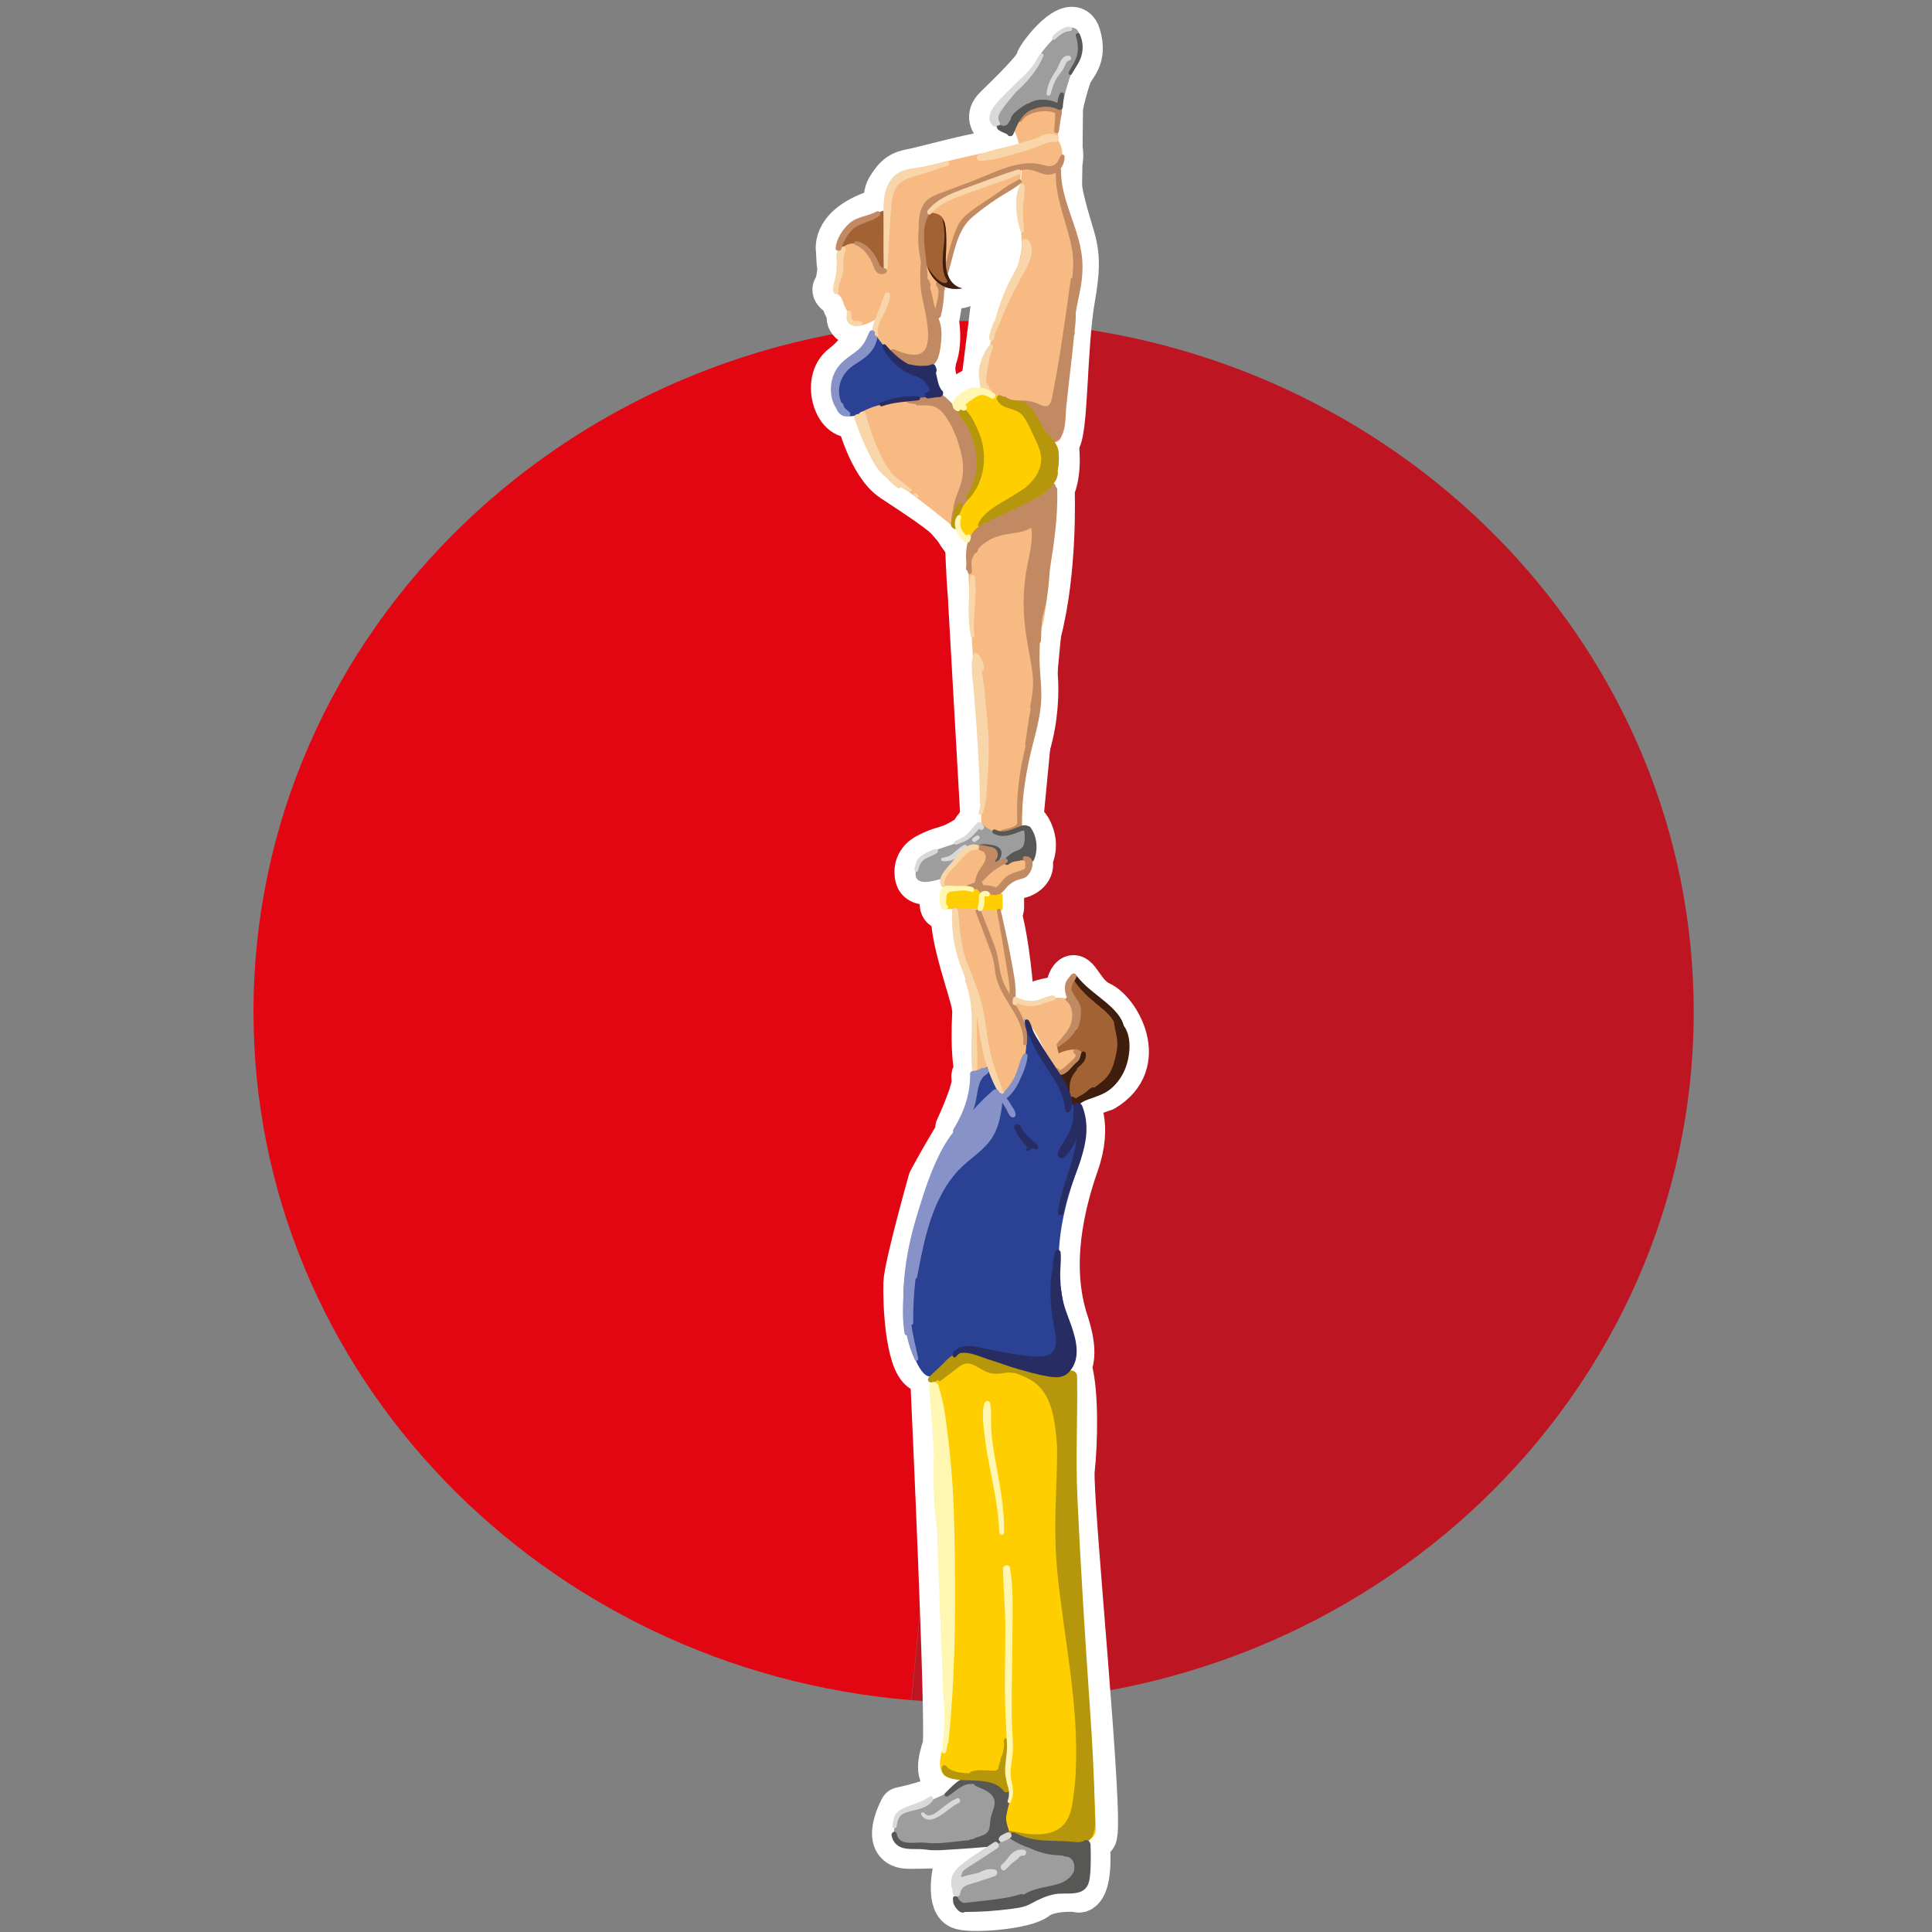 <?xml version="1.0" encoding="utf-8"?>
<!-- Generator: Adobe Illustrator 24.0.0, SVG Export Plug-In . SVG Version: 6.00 Build 0)  -->
<svg version="1.1" id="Capa_1" xmlns="http://www.w3.org/2000/svg" xmlns:xlink="http://www.w3.org/1999/xlink" x="0px" y="0px"
	 viewBox="0 0 1080 1080" style="enable-background:new 0 0 1080 1080;" xml:space="preserve">
<rect x="0" y="0" width="1080" height="1080" fill="#808080" stroke="none"/>
<style type="text/css">
	.st0{fill:#BD1622;}
	.st1{fill:#E20613;}
	.st2{fill:none;stroke:#FFFFFF;stroke-width:23.752;stroke-linecap:round;stroke-linejoin:round;stroke-miterlimit:10;}
	.st3{fill:#9D9D9D;}
	.st4{fill:#FFCE01;}
	.st5{fill:#F8BA83;}
	.st6{fill:#A36234;}
	.st7{fill:#2B4294;}
	.st8{fill:#575756;}
	.st9{fill:#B6970C;}
	.st10{fill:#C18A62;}
	.st11{fill:#3F1E0E;}
	.st12{fill:#272C63;}
	.st13{fill:#D9D9D9;}
	.st14{fill:#F8D6AA;}
	.st15{fill:#8692C8;}
	.st16{fill:#FFF6B1;}
</style>
<g>
	<path class="st0" d="M585.4,181.4c203,19.8,361.4,184.2,361.4,384.2c0,213.3-180.2,386.2-402.5,386.2c-11.7,0-23.3-0.5-34.8-1.4"/>
	<path class="st1" d="M509.4,950.4c-206-16.9-367.7-182.7-367.7-384.8c0-213.3,180.2-386.2,402.5-386.2c13.9,0,27.6,0.7,41.2,2"/>
	<g>
		<path class="st2" d="M466.4,160.9c-1.7,2.1,2.8,4.5,2.8,4.5s2.4,2,2.1,3.3c-0.2,1.3,3.2,5.9,2.7,8.6c-0.5,2.7,5.4,9.2,16.4-0.2
			l-22.3-37.2c0,0,0,6.3,0.5,8.5C469.1,150.6,468,158.8,466.4,160.9z"/>
		<path class="st2" d="M524.8,176l2.7-16.1C526.5,161.4,524.8,176,524.8,176z"/>
		<path class="st2" d="M550,208.6c-0.6,3.9-0.7,6-0.7,6L550,208.6z"/>
		<path class="st2" d="M600.4,166.1c5-28.2-0.2-29.3-6.1-54.6c-0.5-2-0.8-4-1.2-6l-1.6,141.5C596.7,243.2,595.4,194.2,600.4,166.1z"
			/>
		<path class="st2" d="M528.9,289.8l3.3,3.8C531.8,292.6,530.6,291.3,528.9,289.8z"/>
		<path class="st2" d="M479,232.1c0,0,6.6,27.8,19.9,36.5c10.5,6.9,23.7,15.5,30,21.1L479,232.1z"/>
		<path class="st2" d="M532.4,227.3l-4.6-4.1C527.9,223.2,529.2,226.1,532.4,227.3z"/>
		<path class="st2" d="M580.6,356.8c0,0-1.2,9.5-1.2,17.3l1.9-19.8C581.1,355.1,580.8,355.9,580.6,356.8z"/>
		<path class="st2" d="M588.9,274.7l-7.6,79.5C590.6,318.7,588.9,274.7,588.9,274.7z"/>
		<path class="st2" d="M571,461.6l4.3-44.8c0,0,0,0.1,0,0.1C570.8,431.4,571,461.6,571,461.6z"/>
		<path class="st2" d="M579.5,378.6c-0.1-1.4-0.2-2.9-0.1-4.6l-4.1,42.7C579.7,402.3,580.2,386.5,579.5,378.6z"/>
		<path class="st2" d="M548.5,431c-0.4-14.6-0.7-21.8-1.6-30.1c-1-9.3-1.8-11.4-2.4-20.5c-0.5-7.9-0.2-10.3-0.6-19.3
			c-0.4-9.1-1-13.9-1.8-21.8c-0.1-0.8-0.2-1.7-0.2-2.7l7,123.6C549,448.5,548.8,438.6,548.5,431z"/>
		<path class="st2" d="M540.2,304.3c0.4,13.4,1.1,24.3,1.8,32.3L540.2,304.3z"/>
		<path class="st2" d="M558.7,509.3l7.4,48.3C566.1,557.6,564,526.8,558.7,509.3z"/>
		<path class="st2" d="M615.2,560.5c-10.1-4.5-12.8-18.5-16.7-13.7c-3.8,4.8-0.1,11.9,0,12.2c-3.7-2.5-8.6-1.2-13.5-0.2
			c-4,0.9-4.4,1.6-7,1.8c-4.5,0.4-8.3-1.3-10.7-2.8l7.1,12.1c-1-0.7-1.8-0.6-1.8-0.6l13.1,42.5l-17.7-5.2
			c7.2-10.9,6.7-24.3,5.9-31.8c-1-9.3-13.5-22.1-14-32.9c-0.4-9.2-9.2-28-11.7-33.2c0.3,0.2,0.7,0.4,1.1,0.4h9.5
			c1,0,1.8-0.8,1.8-1.8V501c0-0.9-0.6-1.6-1.4-1.8c1.9-0.3,3.2-7.8,9.1-8.5c6.3-0.8,10.5-5.8,7.6-10.5c-0.2-0.4-0.6-0.6-1-0.8
			l2.3-0.6c1.4-3.7,1.3-6.7,1.1-8.4c-0.6-4.4-3.1-9.2-4.2-9c-0.2,0-0.3,0.2-0.3,0.3c-1.5,3-15.6,6.1-20.1,2.2
			c-2.9-2.5-5.6-3.2-7.6-2.3c-1.2,0.6-1.6,1.7-2.6,3.2c-1.7,2.6-3.8,3.7-7.6,5.8c-6.7,3.7-9.5,2.8-17.3,6.9c-1.5,0.8-3.7,2-5.2,4.5
			c-1.4,2.2-1.5,4.4-1.5,5c0,0.6-0.1,3.4,1.1,5c1.9,2.5,7.4,2.7,13.2-0.4l0.5-0.1c-0.5,1.5-0.3,2.8,0.7,3.9l19.1,0.1
			c0,0,0.5-5,2.7-6.8c0.9-0.7,2.7-2.2,4.4-4l5.3-1.3c-3.3,1.5-5.7,2.8-5.7,2.8l5.6,13h-9.5c-0.3,0-0.6,0.1-0.8,0.2v-0.6
			c0-1.4-1.1-2.5-2.6-2.5h-17.3c-1.4,0-2.6,1.1-2.6,2.5v6.8c0,1.4,1.1,2.6,2.6,2.6h7.3l-3.4,0.2c-2,14.6,10.6,46.5,11.4,54.3
			c0.8,7.8,3.9,15.3,3.9,15.3c0.7,6.7,2.4,12.8,4.3,18c-1.8,2.8-4.3,3.1-6.1,3.6l-1.8-34c-1.2,22.6,0.8,31.6,1.5,34.1
			c-1.5,0.4-2.4,1.1-1.9,3.5c1.1,5.4-8.5,26.2-9.1,27.4l17.3-34.6c1,2.6,2,5,3,7.1l-0.2,0c-17.7,23.8-35.3,56.8-35.3,56.8
			s-13.4,47.6-13.8,57.2c-0.4,9.6,0.8,43.8,9.6,49.2c2.1,1.3,3.8,1.7,5.3,1.5c0.4,9,9.3,201.5,6.9,208.5c-2.4,7.2-4.9,17.3,2.4,18.5
			c2,0.3,5.1,0.7,8.6,1.1c-3,3.8-11.4,9.9-34.9,15c0,0-12.1,21.9,4.5,21.9c15.3,0,42.6-1.3,46.9-1.5c-9.5,5.4-21.9,15-21.9,15
			s-3.8,18.4,4.2,20.5c7.9,2.1,35.9-0.4,42.2-5.4c6.3-5,20-5,23-4.2c2.7,0.8,8.1-4,5.9-28.8c1.8-0.4,3.2-0.9,3.9-1.6
			c4.9-4.6-13.8-190.3-12.2-205c1.6-14.7,2.4-43.4-1.6-57.3l-0.5,0c2.5-4.3,3-12.2-1.4-25.5c-10.4-31.6-2.1-65.7,5.8-88.3
			c7.9-22.5,0-33.9,0-33.9l-0.1,0c3.8-4.1,15-7.5,15-7.5C642.5,594.2,625.3,565.1,615.2,560.5z M551.9,997.4
			c4.8,0.6,8.8,1.1,10.1,1.6c0.9,0.3,1.2,2.3,1.1,4.9C559.8,1003.4,555.6,1001.8,551.9,997.4z M557.4,1030c-0.5,0.3-1,0.5-1.5,0.8
			l6.8-14.1c0,3.3,0.4,6.1,1.5,7.7C562.2,1026.6,560,1028.7,557.4,1030z M599.3,576.8l0.4,9.4c-3.9,0.5-8.5,3.4-8.5,3.4l-1.3-3.4
			C593.2,583.1,596.7,580,599.3,576.8z M599.4,616c-0.1-0.2-0.2-0.4-0.2-0.6c0,0-16.5-29.4-21.2-39l13.8,23.8
			c0.4-0.2,4.7-2.2,8.3-4.7l0.9,20.9L599.4,616z"/>
		<path class="st2" d="M528.8,131.7c-0.2,16-1.8,30.1,9,28.5c0,0-17,5.2-21-16.8l1.1-24C517.8,119.4,529,115.8,528.8,131.7z"/>
		<path class="st2" d="M540.2,304.3c0,0-8.4-9.5-7.7-13.7c0.6-4.2,34.2-22.4,0-63.3c0,0,9.8-12.4,16.1-10c6.3,2.4,22,6.5,38.1,29.6
			c0,0,4-0.6,4.7,3.9c0.6,4.5,1.5,25.8-8.9,28.1C572.1,281.1,539.7,298.2,540.2,304.3z"/>
		<path class="st2" d="M479,232.1c-11.6,5.4-19.8-19.2-8.2-27.9c11.6-8.8,18.1-23.4,18.1-23.4l1,0.7c1.3-4.6,3.2-11.1,4.8-14.1
			c1.2-2.2,0.7-13.2,0.1-25.4l0.2,10.3c0,0-5.6,3.1-8.4-5c-2.8-8-5.6-16.1-18.6-7.3c0,0-3.6-15.2,26.2-23.4l0,0.1
			c0.2-5.3,0.7-9.4,1.8-11.2c4.7-7.9,7.7-9.4,14.3-10.6c6.5-1.2,34.6-9.4,54.8-11.8c0.1,0,0.2,0,0.3,0l1.3-10.1c0,0,3.1,3.4,4.4,9.2
			c12.7-2.5,8.2-5.8,15.8-5.8c2.1,0,3.6,1,4.7,2.6c0.5-9.3,1.7-15.8,1.9-16.7c-0.9,0.5-18-15.5-28.5,13.3c0,0-18-6.4-8.8-15.5
			c9.2-9,22.5-22,23.2-25.7c0.7-3.7,20-28.1,24-14.8c4,13.3-3,17.1-4.9,22.3c-1.9,5.1-5.5,18.2-5,20.2c0,0,0,0.1,0,0.1l-0.2,20.9
			c0.6,2.6,0.5,5.7-0.1,8.1l-0.2,14.5c-0.6-3.8-1.1-7.6-1.3-11.2c-0.5,0.6-1,1.1-1.6,1.3c-5.1,2-13.6-3.7-18.9-2.4
			c-2.6,12.5-0.4,31.9,0.5,42.1c0.9,10.2-5.9,21-5.9,21c-10.6,23.7-14.5,43-16,52.3l12.2-98.2l-32,42.8c0,0,3.6-26.6,9.6-30.8
			c4.7-3.3,16.2-10.1,22.8-14.7l1.5-12c-12,4.5-34,13.7-42.6,17.2c-11,4.5-2.2,53,0.4,57.4c2.4,4.1,5.7,22.2,0.2,31.9l0.6,0.4
			c-2,8,5.2,20.6,5.2,20.6C500.8,222.7,490.6,226.7,479,232.1z"/>
	</g>
	<path class="st3" d="M539.6,991.3c0,0,6.6,7.5-36.1,21.1c0,0-11,19.8,4,19.3c14.9-0.4,49.2-0.9,49.2-0.9s-24.2,11.4-23.7,19.8
		c0.4,8.4,0.4,18,7.9,16.7c7.5-1.3,30.3,1.3,41.3-8.8c0,0,18.9-4.4,22.4-2.6c3.5,1.8,6.2-28.6,2.6-33.9
		C603.8,1016.8,548,985.6,539.6,991.3z"/>
	<path class="st4" d="M520.3,761.3l8.4,211.5c0,0-8.8,18.9,2.6,21.1c11.4,2.2,39.6-0.9,31.2,15.8c0,0-4.8,16.7,9.2,17.6
		c14.1,0.9,41.3,8.4,40.9-5.3c-0.4-13.6-5.7-111.2-13.2-199.2c0,0,5.3-44.8-3.1-63.3S520.3,761.3,520.3,761.3z"/>
	<path class="st3" d="M548.6,460c0,0-3.7,3.1-7.3,7.6c-3.6,4.5-24.7,7.6-27.2,13c-2.5,5.4-6.3,15.7,9.4,11.4
		c15.7-4.3,52.8-11.3,52.8-11.3s6.3-9.8-2.3-19.2c0,0-9.7,7.9-20.9,1.8L548.6,460z"/>
	<path class="st5" d="M479.1,232.1c0,0,8.5,30.1,18.9,36.1c10.4,6,34.5,25.9,34.5,25.9s20.3-17.6,20.1-28.3
		c-0.2-10.8-15-40.1-17.6-40.8c-2.6-0.7-3.6,6.6-7.2-2.6S478,225.4,479.1,232.1z"/>
	<path class="st5" d="M566.8,72.6c0,0,7.3,12.6,2.8,37.2l1.7,28c0,0-1.1,10.5-6,19.9c-4.9,9.4-17.1,47.9-15.8,60.3
		c0,0,21.6,5.8,37.8,29.3c0,0,6.4,1.3,6.2-5.1c-0.2-6.4,6.2-78.9,8.8-84.2c2.6-5.3-1.7-27.4-4.5-31.9c-2.8-4.5-10.4-46.5-4.1-64.2
		C593.7,61.9,573.9,51.2,566.8,72.6z"/>
	<path class="st5" d="M525.1,176.5c0,0,7.9-48.5,15.6-54.5c7.7-6,29.5-19.9,29.5-19.9l0.9-12l-58.4,23.5
		C512.7,113.7,517,177,525.1,176.5z"/>
	<path class="st3" d="M565.1,75.4c0,0-18-6.4-8.8-15.5c9.2-9,22.5-22,23.2-25.7s20-28.1,24-14.8s-3,17.1-4.9,22.3
		c-1.9,5.1-5.5,18.2-5,20.2C594.1,63.9,576,45.4,565.1,75.4z"/>
	<path class="st5" d="M488.6,186.4c0,0,3.5-14.3,6.1-19.1s-3.3-54,1.4-61.9s7.7-9.4,14.3-10.6c6.5-1.2,34.6-9.4,54.8-11.8
		s13.2-6.7,21.8-6.7c8.6,0,8.4,17.3,3.3,19.4c-5.1,2-13.6-3.7-18.9-2.4s-38.9,15.3-49.9,19.8c-11,4.5-2.2,53,0.4,57.4
		c2.6,4.5,6.3,25.9-1.6,34.4C520.2,204.8,500.2,207.8,488.6,186.4z"/>
	<path class="st5" d="M468.4,140.2c0,0,1.1,14.5-1.8,21c0,0-0.4,1.8,1.8,3.3c2.2,1.5,2.9,4.4,3.5,6c0.5,1.6,2.6,4,2.2,6.6
		c-0.4,2.6,3.5,9.1,16.3,0.9c0,0,1.9-7.8,4.4-10.8l-0.3-15.8c0,0-5.1,4.4-9.5-9C480.5,129.2,468.4,140.2,468.4,140.2z"/>
	<path class="st6" d="M516.8,144.5c0,0,3.8,19.9,21.6,16.7c0,0-10.5,1.9-9.6-19.7c0.9-21.6-1.7-21.8-10-22.9
		C518.7,118.6,513.8,128,516.8,144.5z"/>
	<path class="st6" d="M495.1,153c0,0-5,0.8-7.2-4.1c-2.2-4.9-6.1-20-19.5-8.7c0,0,0.1-13.8,13.3-18.3c13.3-4.5,13.3-4.5,13.3-4.5
		L495.1,153z"/>
	<path class="st7" d="M487.9,184.5c0,0,12.9,25,34.2,19.7c0,0,1.6,15.7,5.8,18.1c0,0-35.4-0.5-48.8,9.7c0,0-12.2,5.1-13.7-12.9
		c0,0-1.2-10.2,8.1-17.3S487.9,184.5,487.9,184.5z"/>
	<path class="st4" d="M532.5,227.1c0,0,8.1-11.7,17-9.1c8.9,2.6,24.7,11.4,37.8,29.3c0,0,4.5,0.3,4.5,6.1c0,5.8-0.2,21-10.2,25.5
		c-10,4.6-38.2,15.8-41.4,23.6c0,0-8.3-7.6-7.9-12C532.7,286.1,565.8,267.3,532.5,227.1z"/>
	<path class="st5" d="M540.6,306.2l4,75.1l2.8,28.9l1.2,49.8c0,0,9.5,11.4,22.8,2.5c0,0-0.9-28.6,5.2-47.1
		c6.2-18.5,2.2-42.8,2.2-42.8s1.8-17.8,4-23.4c2.2-5.5,7.1-59.1,6.8-74.2C589.5,275.1,538.1,296,540.6,306.2z"/>
	<path class="st5" d="M527.8,496.5c0,0-3.5-2.5,0.8-8.1c4.4-5.6,13.5-15.8,13.5-15.8s12.6-1.9,15.1,5.8l-4.4,7.7
		c0,0,21.8-10.8,23.4-5.4s-2.1,8.5-10.4,10.6c0,0-6.2,5.6-6,7.7h-11.4l-1.2-3.3L527.8,496.5z"/>
	<path class="st4" d="M545.8,508.2h-17.3c-1.4,0-2.6-1.1-2.6-2.6v-6.8c0-1.4,1.1-2.6,2.6-2.6h17.3c1.4,0,2.6,1.1,2.6,2.6v6.8
		C548.4,507,547.2,508.2,545.8,508.2z"/>
	<path class="st4" d="M558.7,509.3h-9.5c-1,0-1.8-0.8-1.8-1.8v-6.6c0-1,0.8-1.8,1.8-1.8h9.5c1,0,1.8,0.8,1.8,1.8v6.6
		C560.5,508.5,559.7,509.3,558.7,509.3z"/>
	<path class="st5" d="M561,613.4c0,0-5.5-7.8-8.6-17.4c0,0-4.8,2.9-6.9,3.2c-2.1,0.2-1.5-36.6-1.5-36.6s-13.2-43.9-10.9-55.3
		l25.7,2.1c0,0,7.7,35.9,7.3,46c0,0,3.4,7.1,15.8,3.8c12.4-3.4,22.5-1.1,20.8,9.5s-11.8,16.6-11.8,16.6l0.8,3.8
		c0,0,13.9-7.8,12.2,1.1c-1.7,8.8-13.7,10.7-13.7,10.7s-12.2-29-17.4-31.5C572.7,569.2,579.7,601.8,561,613.4z"/>
	<path class="st6" d="M599.5,560.5c0,0-6.7-10.6,1.2-14.6c0,0,8.4,11.9,13.7,13.3c5.3,1.4,31.4,30.4,3.2,49.9c0,0-17.3,5-16.9,12
		c0,0,0.1-4.3-8.8-19.7c0,0,20.4-11.6,9.8-14.6c0,0-4.5-0.7-10,2.2l-0.8-3.8C590.8,585.2,611.9,569.1,599.5,560.5z"/>
	<path class="st7" d="M552.4,595.9c0,0-2.2,2.2-6.9,3.2c-4.7,0.9,5.9-10.2-11.1,34.6c0,0-12.5,19.1-17.2,34.5s-19.4,53.8-8,85.6
		c11.4,31.8,16.7,5.6,24.4,4.2c7.7-1.3,8.2-5,53.3,10.9c0,0,18,3.2,11.9-22s-13.8-47.4,4.2-95.4c0,0,7.2-18.8,0.5-35.8
		c0,0-1.1,6.9-5-2.4c-4-9.3-22.1-38.5-25.8-44c0,0,6.4,29.1-11.8,44.1C561,613.4,552.9,601.9,552.4,595.9z"/>
	<path class="st8" d="M563.8,1022.6c-0.9-2.4-1.4-4.6-1.4-6.8c0.4-1.9,0.7-3.8,1.2-5.7c0.5-2.3,1.5-4.7,1.1-7.1
		c-0.7-4.6-5.9-6.7-9.7-8c-4.5-1.6-10.1-2.6-14.8-1.5c-4.7,1.1-8.6,5.7-11.9,8.9c-0.9,0.9,0.3,2.4,1.4,1.8c3.2-1.9,6.8-5.6,10.4-6.6
		c1.4-0.4,2.9-0.4,4.5-0.3c0,0.3,0.1,0.7,0.5,0.9c3,1.5,6.8,2.5,9.1,5.1c3.6,4,0.9,8-0.2,12.2c-1,3.7,0.2,8.2-3.8,10.1
		c-2.1,1-4.4,1.3-6.3,2.5c-0.4,0-0.9,0.1-1.3,0.1c-0.4,0-0.7,0.2-0.9,0.5c-2.6,0.2-5.2,0.5-7.8,0.8c-5.6,0.6-11.1,1.3-16.7,0.6
		c-5.4-0.7-14.5,2.4-15.9-5c-0.4-1.9-3.2-1.1-2.9,0.8c0.7,4.4,3.9,7,8.2,7.5c3.5,0.5,7,0,10.6,0.5c3.3,0.5,6.4,0.5,9.8,0.3
		c7.6-0.5,15.1-0.9,22.6-1.6c2.4-0.2,5-0.2,7.2-1.2c2.5-1.1,3.9-4,6.5-4.8c1.5-0.5,1.6-2.3,0.7-3.1
		C563.9,1023.1,563.9,1022.8,563.8,1022.6z"/>
	<path class="st8" d="M559.1,474.6c-1-1.3-2.6-1.9-4.2-2.2c-2.1-0.3-4.5-0.7-6.6-0.4c-1.5,0.2-0.9,2.3,0.3,2.4
		c2.1,0.2,4.2,0.6,6.2,1.2c2.5,0.8,2,3.1,0.4,4.7c-0.8,0.8-0.1,1.8,0.8,1.9c1.6,0.2,2.7-1.7,3.3-2.9
		C560.1,477.8,560.1,476,559.1,474.6z"/>
	<path class="st8" d="M576.1,462.6c-1.3-1.8-3.9-0.7-3.6,1.5c0.4,2.3,0.5,4.6,0.1,7c-0.4,2.4-1.8,3.6-4.1,4.4
		c-2.8,1-4.8,2.7-6.9,4.8c-1.4,1.4,0.5,4.1,2.2,2.9c0.6-0.4,1.3-0.9,1.9-1.2c1.2-0.5,2.8-0.6,3.9-0.8c0.8-0.2,1.6-0.5,2.5-0.3
		c0.8,0.2,1.5,0.7,2.4,1c0.5,0.1,1,0.1,1.4,0c0.7,0.1,1.5-0.1,2-1C580.5,475.2,579.7,467.4,576.1,462.6z"/>
	<path class="st9" d="M592.1,788.9c-1.3-4.7-3-9.4-5.7-13.3c0.3-0.3,0.5-0.8,0.4-1.4c-1.5-5.5-5.4-7.7-10.4-8.8
		c-2.1-1.2-4.4-2-6.8-2.3c-1.7-0.2-3.4-0.1-5,0.1c-3.1-0.9-6.3-1.8-9.3-2.9c-3.6-1.3-6.6-3.3-10-5c-0.7-0.3-1.3,0-1.6,0.5
		c-2.7-1-5.5-1.2-8.8,0.4c-2.9,1.3-5.2,3.5-7.4,5.8c-2.7,2.8-5.7,5.2-8.3,8c-1.2,1.3,0,3.1,1.7,2.8c1.3-0.2,2.4-0.7,3.5-1.4
		c0.2,0.5,0.8,1,1.4,0.5c2.3-1.8,4.6-3.5,7-5.3c2.1-1.6,4.8-4.3,7.6-4.4c4.5-0.2,9,4.7,13.5,5.5c3.3,0.6,6.2,0.1,9.3-0.5
		c0.4,0,0.8,0.1,1.2,0.1c0.9,0.1,1.8,0.2,2.8,0.2c3.1,1,6,2.2,8.8,3.8c14.4,8.3,13.6,27.9,15.7,42.3c0.2,1.5,2.9,1.5,3.1,0
		C595.8,805.6,594.3,797,592.1,788.9z"/>
	<path class="st9" d="M612.1,1014.5c-0.4-19.8-1.4-39.5-2.8-59.3c-2.7-39.2-5.2-78.4-7-117.6c-1.1-22.8,0.2-45.4-0.2-68.2
		c0-2.6-2.5-3.7-4.5-3.1c-1.1-0.7-2.5-0.7-3.7,0.5c-1.3,1.3-2.7,1.6-4.1,1.3c-0.7-1-1.8-1.2-2.8-1c-0.1,0-0.2-0.1-0.3-0.1
		c-2.2-1-4.9,1.1-3.5,3.5c0.2,0.4,0.5,0.7,0.7,1c0,0.3,0.1,0.6,0.3,1c7,16.3,7.1,34.6,6.5,52c-0.7,18.3-1.5,36.4,0.4,54.7
		c3.7,36.8,11.9,73.1,10.3,110.2c-0.2,5.5-0.8,11-1.6,16.5c-0.7,4.5-1.5,9.4-4.4,13.1c-7,9-20.7,6.5-30.3,4.5
		c-1.8-0.4-2.5,2.2-0.8,2.7c6.6,2,13.4,3.8,20.2,3c1.8,0.1,3.6,0.3,5.4,0.4c0.4,0.3,0.8,0.5,1.3,0.5c1.6,0.2,3.3,0.2,4.9,0
		c3.5,0.4,7.5,0.9,10.7-0.3C612.9,1027.4,612.2,1019.7,612.1,1014.5z"/>
	<path class="st10" d="M593.4,61.6c-1-2.5-4.9-2.7-7.2-2.8c-5.6-0.1-15.5,1.4-17.2,7.8c-0.4,1.3,1.7,2.3,2.3,1
		c2.3-4.8,13.5-6.9,18.5-4.4c0.2,3.3-0.4,6.7-0.5,9.9c-0.1,1.5,2.4,1.9,2.6,0.4c0.4-2.5,0.7-5,1.1-7.4
		C593.3,64.8,593.9,62.9,593.4,61.6z"/>
	<path class="st8" d="M592.6,52.2c-0.9,1.7-1.3,3.5-1.5,5.3c-5-2.2-11-2.7-15.9,0.2c-0.1,0.1-0.3,0.2-0.4,0.3
		c-0.3-0.1-0.6-0.1-0.9,0.1c-2,1.1-3.8,2.5-5.6,3.9c-1.4,1.1-3,2.7-3.3,4.5c0,0.1,0,0.2,0,0.3c-0.1,0.1-0.2,0.2-0.2,0.3
		c-0.7,1.1-1.7,3.2-3.2,3.1c-0.2,0-0.5,0.1-0.7,0.2c-0.8-0.3-1.5-0.5-2.3-0.5c-1.2-0.1-1.7,1.5-0.9,2.3c1.5,1.4,3.5,2,5.3,2.8
		c0.5,1.3,2.7,1.8,3.5-0.1c2.1-5.1,4.4-10.8,9.7-13.3c5-2.3,10.5-2.8,15.5-0.3c1.1,0.5,2.3-0.1,2.4-1.4c0.1-2.4,0.7-4.8,0.7-7.2
		C594.7,51.7,593.2,51.2,592.6,52.2z"/>
	<path class="st8" d="M603.6,19.1c-0.6-1.2-2.6-0.4-2.2,0.9c1.1,3.7,1.6,7.3,0.6,11c-0.9,3.5-3,6.2-4.6,9.4c-0.5,1.1,1.1,2.1,1.7,1
		c2.2-3.9,5-7.2,5.8-11.8C605.6,26.1,605.1,22.5,603.6,19.1z"/>
	<path class="st10" d="M604.2,139.4c-2.8-15.1-11.2-28.8-11.1-44.4c0-0.3-0.1-0.6-0.2-0.8c1.5-1.9,2.3-4.3,2.2-6.7
		c-0.1-1.1-1.4-1.5-2-0.6c-1.3,2-1.8,4.6-4.3,5.6c-2.4,0.9-4.8-0.1-7.2-0.6c-3.6-0.9-7.2-0.8-10.9-0.2c-9.1,1.4-18,6-26.6,9.3
		c-4.5,1.7-8.9,3.4-13.4,5.1c-3.7,1.4-7.9,2.6-11.2,4.8c-5,3.3-6.2,10.7-5.9,16.8c-0.7,6.1-0.1,12.6,1.2,18.6
		c-0.5,5.2-0.6,10.3,0,15.6c0.7,5.7,2.4,11.2,3.2,16.8c0.7,4.6,1.6,11.4-0.4,15.8c-3.2,6.7-12.6,3-17.7,0.8
		c-1.7-0.8-3.2,1.6-1.5,2.5c0.6,0.3,1.2,0.6,1.8,0.9c0,0.7,0.4,1.3,1.1,1.6c0.7,0.3,1.5,0.6,2.3,0.9c0,0.5,0.1,0.9,0.6,1.2
		c3.3,1.9,8.8,3.6,13.3,2.9c0.1,0.1,0.3,0.1,0.5,0.1c5.7-0.6,7-6.2,7.7-11.1c0.7-4.6,1.2-11.2-0.9-15.8c0-0.2-0.1-0.4-0.1-0.6
		c0.5-0.2,1-0.5,1.2-1.2c1.2-4.4,1.8-9.5,1.9-14.1c0-0.1,0-0.1,0-0.2c0.4-0.3,0.5-0.8,0.4-1.3c0,0,0,0.1,0,0.1c0-0.1,0-0.2,0-0.4
		c0,0.1,0,0.1,0,0.2c0,0,0,0,0,0c0-0.2,0.1-0.5,0.1-0.7c0-0.3-0.1-0.6-0.3-0.8c-0.2-0.2-0.4-0.4-0.7-0.5c-0.2,0-0.3,0-0.5,0
		c-0.6-0.7-1.4-1.2-2.6-1.3c-1.1-0.1-1.3,1.2-0.8,1.9c2.1,2.6,1,6,0.4,9c-0.3,1.3-0.6,2.7-0.9,4c-0.2-0.5-0.4-1-0.5-1.4
		c0-0.1,0-0.1-0.1-0.1c-0.7-3.5-1.4-7.2-2.5-10.6c0.1-0.1,0.1-0.1,0.2-0.2c0.4-0.7,0.2-1.3-0.1-2c-0.2-0.6-0.3-1.2-0.7-1.7
		c-0.1-0.2-0.4-0.4-0.6-0.5c-0.1-0.6-0.1-1.1-0.2-1.7c0.1-0.1,0.1-0.3,0.1-0.4c-0.4-8.1-2.2-16.3-1.9-24.5
		c0.3-8.3,5.1-14.2,11.7-18.7c1.7-0.6,3.4-1.1,4.9-1.7c8.9-3.4,17.9-6.8,26.8-10.2c3.9-1.5,8-3.3,12.2-4c5-0.8,8.3,2.1,13,2.7
		c1.8,0.2,3.5-0.2,5-1c-0.3,14.6,6.2,27.8,8.9,41.9c1.1,5.7,1,11.2,0.3,16.8c-0.4,0-0.8,0.2-0.8,0.7c-2.5,17.1-4.7,34.3-7.7,51.3
		c-0.7,4-1.5,8-2.2,11.9c-0.2,0.7-0.3,1.4-0.4,2.1c-0.2,1-0.4,1.9-0.7,2.8c-1.2,3.6-3.1,3.5-6.5,2c-2.4-1.1-4.5-1.8-7.1-2.1
		c-3.7-0.3-8.4,0.6-11.4-2c-1.6-1.3-3.8,0.8-2.3,2.3c2.3,2.3,5.2,3.4,8.4,3.8c0.1,0,0.3,0,0.4,0c0.2,0.1,0.4,0.1,0.6,0.1
		c4.1,0.2,7.5,7.8,9.3,10.8c1.1,1.7,2.3,3.9,4,5.2c1.3,3.3,5.4,4.1,8.3,2c4.8-3.5,4.2-13.2,4.7-18.3c1-8.9,1.9-17.9,3-26.8
		c0.5-4.5,1-8.9,1.4-13.4c0-0.1,0-0.3,0.1-0.4c0.2-0.3,0.4-0.7,0.3-1.1c0-0.4-0.1-0.8-0.1-1.2c0.4-3.2,0.8-6.5,0.6-9.7
		c0.7-4.9,1.9-9.8,2.8-14.6C605.3,153.5,605.6,146.6,604.2,139.4z"/>
	<path class="st10" d="M570.7,100.7c-0.1-0.3-0.4-0.5-0.8-0.5c-0.4,0-0.7,0.2-0.8,0.5c-5.5,2.5-10.2,6.4-15.2,9.7
		c-4.9,3.2-10,6.5-14.4,10.3c-3.6,3.2-5.2,7.6-6.7,12.1c-2,6.1-3.7,12.6-4.9,18.9c-0.3,1.4,1.7,2,2.2,0.6
		c3.2-10.3,4.7-23.6,13.4-30.9c4.3-3.7,9-7.1,13.8-10.3c4.5-3,9.4-5.4,13.6-8.9C571.5,101.8,571.2,101.1,570.7,100.7z"/>
	<path class="st10" d="M586.8,318.8c2.4-14.9,4.6-29.8,4.2-45c0-0.8-0.4-1.4-0.9-1.8c0.2-1.7-2.3-2.5-2.8-0.7c0,0.2-0.1,0.3-0.1,0.5
		c-0.3,0.2-0.5,0.4-0.7,0.8c-1.9,3.1-5.1,4.5-8.2,6c-3.5,1.7-7,3.4-10.5,5.2c-6.2,3.2-13,5.8-19,9.4c-8.1,4.9-9.4,13.3-8.6,21.8
		c-0.1,1-0.2,2-0.2,3c0,0.6,0.3,0.9,0.8,1c0.1,0.3,0.1,0.7,0.2,1c0.2,1.3,2.4,1,2.3-0.3c-0.1-2-0.2-4-0.3-6c0.4-1.5,1.1-3,1.9-4.3
		c0.7-0.2,1.4-0.7,1.7-1.7c0.1-0.4,0.2-0.7,0.4-1.1c3.4-3.8,8.2-6.3,13.4-7.5c5.5-1.3,11.3-1.1,16.1-4.1c1.2,8.5-1.7,17-3,25.4
		c-1.2,8.1-1.6,16.3-1,24.5c0.5,8,2.1,15.9,3.5,23.8c0.7,4.1,1.4,8.3,1.5,12.5c0.1,4.8-0.9,9.2-1.6,13.9c-0.1,0.5,0.1,0.9,0.3,1.3
		c-0.3,1.5-0.6,3.1-0.9,4.6c0,0.1-0.1,0.2-0.1,0.3c0,0.2-0.1,0.3,0,0.4c-0.8,4.7-1.4,9.5-2.1,14.2c-0.1,0.5,0,0.9,0.2,1.2
		c-0.4,1.6-0.8,3.1-1.1,4.7c-1.7,7.7-2.9,15.5-3.4,23.3c-0.3,4-0.3,8-0.2,12.1c0.1,3,0.6,3.6-2,4.9c-1.9,0.9-4.3,1.2-6.4,1.8
		c-1.3,0.4-0.7,2.3,0.5,2c3.2-0.8,6.4-1.6,9.6-2.3c0.5-0.1,0.9-0.7,0.9-1.2c-0.2-16.6,2.5-32.4,6.7-48.5c1.9-7.1,3.6-14.3,4.1-21.7
		c0.5-8.2-0.9-16.3-0.9-24.5c0-2.8,0.1-5.6,0.2-8.3c0.4-0.4,0.6-0.9,0.6-1.6c0.1-3.6,0.3-7.2,0.5-10.8c0.1-0.7,0.2-1.4,0.3-2.1
		c0.7-2.2,1.3-4.5,1.8-6.7C585.8,331.9,586.4,325.3,586.8,318.8z"/>
	<path class="st10" d="M547.7,255.3c-1.1-6.8-4.4-13.2-8-19c-3.6-5.7-7.3-11.7-12.9-15.6c-0.9-0.6-2,0-2.4,0.8c-1-0.3-2-0.5-3.1-0.7
		c-0.2,0-0.3,0-0.4,0.1c-0.5,0.1-0.7,0.5-0.7,0.9c-0.6,0-1.2,0.1-1.7,0.1c-2.7,0.2-5.1,0.7-7.8,0.5c-1.7-0.1-2-0.2-3.4,0.8
		c-0.7,0.6-0.3,2,0.6,2.1c1.4,0.3,2.7,0.5,4,0.6c0.2,0.4,0.5,0.7,1.1,0.7c3.2,0.1,6.6-0.4,9.6,0.9c3.4,1.4,5.6,4.5,7.5,7.6
		c3.1,5,5.2,10.7,6.7,16.3c1.8,6.5,2.3,12.8,0.2,19.4c-1.5,4.7-3.8,9-4.1,13.9c-0.7,1.9-1,3.8-1.1,6.1c0,2,2.8,1.9,3,0
		c0.8-6.3,7-11.4,10-16.7C547.9,268.3,548.7,261.7,547.7,255.3z"/>
	<path class="st10" d="M573.2,478.6c-1.9-0.1-1.9,2.8,0,2.9l-0.1,3.7c-0.7,0.7-1.5,1.1-2.4,1.4c-0.8,0.3-1.7,0.5-2.5,0.8
		c-1.8,0.5-3.5,1.3-5.1,2.3c-1.4,1-2.5,2.2-3.5,3.5c-1,1.3-1.8,2.2-2.9,2.9c-0.2-0.2-0.5-0.3-0.8-0.4c-2-0.6-4-0.9-6.1-0.9
		c-0.3-0.5-0.5-1-0.8-1.5c-0.1-0.2-0.3-0.4-0.4-0.5c0.3,0,0.5-0.1,0.8-0.3c2-2,3.7-4.1,6-5.7c1.6-1.1,3.2-2.2,4.8-3.1
		c0.9-0.4,1.7-0.8,2.5-1.4c1.4-0.7,0.4-2.7-1-2.4c-1.6,0.3-3.6,1.1-5.5,2.1c0.2-0.4,0.3-0.9,0.4-1.3c0,0,0,0,0.1-0.1
		c1.7-1.9,1.4-5.2-0.9-6.5c-1-0.6-2.3-0.8-3.5-1c-1.4-0.3-2.9-0.7-4.4-0.7c-1.3,0-1.9,1.9-0.7,2.6c0.9,0.5,1.9,0.9,2.9,1.3
		c0,0.2,0.1,0.5,0.3,0.7c2.3,3.6-2.2,7.5-3.7,10.7c-0.6,1.2-1,2.5-1.4,3.8c-0.1,0.7-0.3,1.4-0.7,2c-1.2,0.3-2.4,0.7-3.6,1.2
		c-1.1,0.5-1.5,2.3,0,2.6c1.4,0.3,3,0.2,4.4-0.3c0.3,0.1,0.6,0.1,0.9,0.1c0.6,1.1,1.5,2,2.8,2c1.4,0,2.8,0,4.1,0.2
		c0.2,0.4,0.7,0.8,1.2,0.9c3.6,0.5,5.5-0.6,7.6-3.3c1.6-2.1,3.6-3.6,6-4.7c1.7-0.7,3.7-0.9,5.3-1.8
		C577.2,487.9,579.8,478.8,573.2,478.6z"/>
	<path class="st10" d="M574,582.7c1-8.7-2.8-15.5-7-22.3c0.3-0.2,0.5-0.4,0.5-0.7c1-7.6-0.8-15-2.1-22.5c-1.7-9.5-3.8-18.9-6-28.4
		c-0.3-1.4-2.4-0.8-2.1,0.6c1.9,9.5,3.4,19.1,5,28.7c0.7,4.7,1.7,9.4,2.1,14.1c0.1,1.2,0,2.4-0.1,3.5c-1.1-1.9-2.2-3.9-3.1-5.9
		c-2.9-6.5-2.6-13.7-5-20.4c-2.5-6.8-5.2-13.5-7.9-20.3c-0.7-1.7-3.5-1-2.8,0.8c2.4,6.3,4.8,12.6,7.2,19c1,2.7,2.1,5.4,2.7,8.3
		c0.7,3.4,0.8,6.9,1.8,10.3c3.5,12.4,15.8,22.2,14.8,35.8c0,0.5,0.4,0.8,0.8,0.9c0.1,0.1,0.3,0.1,0.4,0.1
		C574.1,584.2,574.4,583.2,574,582.7z"/>
	<path class="st10" d="M601.3,586.5c-1.2,0.1-1.9,1.8-0.7,2.5c2.6,1.3-2.6,4.7-3.6,5.8c-0.9,1-1.8,1.8-3,2.6
		c-0.3,0.2-1.1,0.8-1.5,0.8c-0.1,0.4-0.2,0.4-0.3,0c-0.1-0.2-0.2-0.4-0.4-0.6c-1-1.5-3.4-0.2-2.5,1.5c0.9,1.8,1.4,3.3,3.8,2.4
		c2.8-1.1,4.7-3.2,6.7-5.2c1.7-1.7,4.2-2.9,4.6-5.6C604.9,588.6,603.5,586.3,601.3,586.5z"/>
	<path class="st10" d="M596.7,557.6c-1.2-0.1-1.3,1.5-0.6,2c3.7,2.7,3.8,8.9,2.5,12.9c-1.5,4.2-5.1,7.5-7.8,10.9
		c-0.8,1,0.5,2.4,1.5,1.5c4.9-4.3,10.2-9.3,10.7-16.2C603.3,564,602.2,558.1,596.7,557.6z"/>
	<path class="st11" d="M518.4,149.1c0,0,4.1,14.9,19.6,12c0,0-2.5-0.2-4.9-2.4c-2.5-2.3-4.9-6.6-4.4-14.9
		c0.9-16.3-0.5-19.7-1.6-21.1c-1.1-1.4,1.9,3.9,0.5,14.7s-0.3,16.4,1.6,18.8C531,158.6,526,161.2,518.4,149.1z"/>
	<path class="st11" d="M628.2,573.4c-1.3-5.3-6-9.7-10-13.1c-5.8-4.9-11.9-8.9-16.5-15c-1-1.3-3.1-0.2-2.2,1.3
		c3.4,5.7,7.9,10,13,14.2c2.7,2.2,5.4,4.3,7.7,6.9c0.9,1,1.7,2.1,2.4,3.2c0.4,2.8,1,5.6,1.6,8.5c0.8,4.1,0.3,7.7-0.7,11.7
		c-1,3.9-2,7.7-4.7,10.9c-2,2.3-4.6,4.2-7.1,6c-0.3-0.2-0.8-0.3-1.2-0.1c-1.5,0.7-2.7,2.1-4.1,3.1c-1.4,1-2.9,1.7-4.4,2.6
		c-0.2,0.1-0.3,0.3-0.4,0.4c-0.4-0.1-0.8-0.3-1.2-0.6c-0.6-0.5-1.4-0.4-1.9,0c-0.1,0.1-0.3,0.2-0.3,0.3c-0.2,0.4-0.3,0.9,0,1.4
		c0.5,0.9,1,1.6,1.6,2.4c0.1,0.1,0.1,0.2,0.2,0.3c0,1.6,2.2,2.1,2.9,0.4c0.9-2.3,6-3.8,8-4.5c2.3-0.9,4.7-1.7,6.9-2.9
		c4.1-2.3,7.3-5.9,9.6-10C631.4,593.9,633.6,580.5,628.2,573.4z"/>
	<path class="st11" d="M607,589.1c-0.1-1.5-2.2-1.9-2.6-0.4c-0.5,1.4-0.5,2.8-1.4,4c-0.8,1-2,1.8-2.9,2.8c-2,2.2-3.6,4.5-6.6,5.3
		c-0.1,0-0.1,0-0.2,0c-0.1,0-0.2,0-0.2,0c0,0-0.3,0.1-0.1,0c-0.2,0-0.3,0-0.5,0c-0.5,0-1,0.4-1,1c0,0.5,0.4,1,1,1c0.1,0,0.1,0,0.2,0
		c0,0.2,0,0.5,0.1,0.8c0.3,0.7,0.8,1.2,1.4,1.6c0.6,0.9,1.1,1.9,1.5,3c0,0.1,0,0.3,0,0.4c0,0.1,0.1,0.2,0.1,0.4c0,0,0,0,0,0
		c0,0.1,0,0.2,0,0.3l0.3,0.8c0.1,0.2,0.2,0.4,0.4,0.6c0.2,0.1,0.5,0.2,0.7,0.1c0.4-0.1,0.7-0.5,0.7-0.9c0.1-0.1,0.1-0.3,0.1-0.5
		c-0.5-4.2,0.9-7.9,3.7-11c0.3-0.3,0.4-0.7,0.3-1.1c0.1-0.1,0.1-0.1,0.2-0.2C604.9,594.8,607.3,593,607,589.1z"/>
	<path class="st12" d="M526.6,218.3c-2.1-2.1-2.6-6.7-3.4-9.8c0.7-1.6,0.3-2.5-0.4-4.1c-0.4-0.8-1.6-1-2.3-0.6
		c-1.6,0.9-4.8,0.7-6.5,0.7c-2.2,0-4.3-0.6-6.4-1c-5-2.7-9.4-7.1-12.6-10.8c-0.6-0.7-2,0-1.7,1c2.8,6.9,10.3,14,18.3,16.5
		c1.4,0.6,2.8,1.2,4.1,2.1c0.9,0.7,6.5,6.4,2.5,7.1c-2.2,0.4-1.2,3.7,0.9,3.3c1.7-0.3,3.3-0.5,5-0.7l0.9,0
		C527,221.9,528,219.6,526.6,218.3z"/>
	<path class="st12" d="M513.3,221.5c-7.2-0.2-14.4,0.7-21.1,3.6c-1.1,0.5-0.3,2.4,0.8,2c6.6-2.3,13.4-2.5,20.2-3.3
		C514.7,223.6,514.8,221.6,513.3,221.5z"/>
	<path class="st12" d="M598.8,740.8c-1.9-5.4-4.2-10.5-5.1-16.2c-0.3-2-0.6-4-0.8-6.1c0-1.3-0.1-2.6-0.2-4
		c-0.2-4.8,0.6-9.6,0.2-14.3c-0.1-1.8-2.6-2.2-3.1-0.4c-1.2,3.7-1.2,7.8-1.8,11.6c-0.5,3-0.8,6-0.8,9.1c-0.1,7.1,0.7,14.2,2,21.1
		c0.7,3.6,1.7,7.3,0.8,11c-1.2,5.2-5.2,5.4-9.7,5.7c-0.7,0-1.4,0.1-2.1,0.1c-3.8-0.5-7.6-0.8-11.4-1.5c-5.3-0.9-10.6-1.9-15.9-3
		c-5.1-1-12.8-3.1-16.8,1c-0.3,0.2-0.7,0.4-1,0.7c-0.4,0.3-0.4,0.7-0.3,1.1c-0.1,0.2-0.2,0.4-0.3,0.7c-0.4,1,1.2,1.9,1.8,1.1
		c0.7-0.9,1.5-1.5,2.2-2c4.9-1.3,11.5,2,16,3.4c5.7,1.7,11.2,3.9,16.9,5.5c5.4,1.5,10.8,3.1,16.3,4c4.4,0.7,8.4,1.1,11.7-2.2
		C604.5,759.9,601.7,749.1,598.8,740.8z M590.8,762.8c0.9-0.5,1.8-1.1,2.5-1.8C592.7,762,591.9,762.5,590.8,762.8z"/>
	<path class="st12" d="M605,618.3c-0.9-2.5-5.5-2.4-5.1,0.7c0.6,5-0.2,9.6-2.3,14.2c-1.8,4-5,7.3-6.3,11.4c-0.5,1.7,1.7,3.7,3.3,2.5
		c3.4-2.6,5.5-6.8,7.3-10.7c-1.5,13.9-9,27.7-10.5,41.4c-0.2,1.7,2.7,2.1,3,0.4C597.9,658.2,613.1,639.1,605,618.3z"/>
	<path class="st12" d="M589.5,595.7c-2.6-4-5.4-8-7.9-12c-1.5-2.4-3-4.9-4.1-7.5c-0.8-2-1.2-4-2.5-5.8c-0.6-0.9-2-0.6-2.1,0.6
		c-0.2,3.6,2.1,7.3,3.5,10.6c1.8,4.1,4.1,8.1,6.5,11.9c5.3,8.4,11.8,16.6,12.5,26.8c0.1,1.8,2.4,2,3.1,0.4
		C601.7,612.5,593.6,602.2,589.5,595.7z"/>
	<path class="st12" d="M580,640.1c-1.6-1.8-3.8-3-5.4-4.8c-1.7-1.8-3.2-3.9-4.4-6.1c-0.9-1.7-4-0.5-3.2,1.4c0.1,0.1,0.1,0.3,0.2,0.4
		c0,0,0,0,0,0c0,0,0,0,0,0c1.7,4,4.3,7.5,7.3,10.6c-1.2,0-1.2,1.9,0,1.9c0.7,0,1-0.6,0.9-1.1c0.7,0.4,1.5-0.1,1.7-0.8
		c0.5,0.3,1,0.6,1.6,0.8C580,643.1,580.8,641.1,580,640.1z"/>
	<path class="st9" d="M590.5,248.6c-1.7-3.3-5-5.8-7.1-8.9c0,0-0.1-0.1-0.1-0.1c-1.4-2.8-3-5.5-4.4-7.9c-1.7-2.8-3.8-5.8-6.9-7.1
		c-1.8-0.8-3.6-0.7-5.5-0.9c-2.5-0.3-4.7-1.5-6.9-2.6c-1.5-0.8-3,0.8-2.3,2.3c3.1,6.1,10,4,14.1,8.6c2.3,2.6,3.7,6,5.2,9.1
		c1.6,3.3,3.3,6.7,4.5,10.2c2.9,8.8-1.5,15.8-7.9,21.3c-3.3,2.3-6.8,4.4-10.5,6.6c-5.7,3.3-13.4,7.6-16,14c-0.4,1,1,1.6,1.6,0.9
		c0.7-0.6,1.3-1.3,2-1.9c0.3,0.1,0.6,0.1,1-0.1c9.5-4.7,19.2-9.1,28.6-14c3.5-1.8,6.1-4.1,8-6.8c0,0,0.1,0,0.1-0.1
		c2.1-1.8,3.2-4.2,3.4-6.9c0-0.3-0.1-0.6-0.2-0.9c0.3-1.2,0.4-2.4,0.6-3.7C592,256.1,592.2,251.8,590.5,248.6z"/>
	<path class="st9" d="M549.9,252.8c-0.4-4.7-1.7-9.2-3.7-13.4c-1.8-4-4.5-9.9-8.8-11.8c-1.2-0.5-2.8,0.4-2.3,1.8
		c1.1,3.5,4.1,6.4,5.9,9.7c2.2,4.1,3.6,8.5,4.4,13c1.6,8.9-0.1,18-5.5,25.3c-0.8,1.1,1,2.4,1.8,1.4
		C548.1,271.7,550.7,262.3,549.9,252.8z"/>
	<path class="st9" d="M535.9,281.5c-2,2.2-3.1,4.7-3.3,7.6c-0.2,0.4-0.3,0.9-0.5,1.3c-0.8,2.3-1.1,3.9,1.2,5.2
		c1.7,0.9,3.1-1.6,1.5-2.5c-0.3-0.2-0.3-0.8-0.1-1.4c0.2-0.2,0.4-0.5,0.4-0.9c0-0.1,0-0.2,0-0.4c0.3-0.7,0.6-1.3,0.7-1.7
		c0.7-1.8,1.5-3.6,2.4-5.4C538.9,281.8,537.1,280.1,535.9,281.5z"/>
	<path class="st9" d="M563.5,972.4c-0.8-1.4-2.7-0.4-2.4,1c0.5,2.6-0.2,5.3-1,8.1c-0.2,0.2-0.4,0.5-0.5,0.8c-0.2,0.7-0.3,1.3-0.4,2
		c-0.5,1.6-1,3.2-1.3,4.7c-0.6,0.6-1.6,0.9-3.3,0.8c-3.9-0.2-7.3-0.6-11.2,0.3c-0.7,0.2-1.2,0.6-1.4,1.2c-5.1-0.2-10.3-0.7-13.1-4.1
		c-0.6-0.8-2.2-0.4-2.3,0.6c-1,5.8,5.6,6.8,10,7.2c7.6,0.6,19.5-0.7,24.5,6.2c1.2,1.7,4,0.2,2.9-1.7c-0.2-0.4-0.5-0.8-0.8-1.1
		c-0.2-0.8-0.4-1.5-0.6-2.3c0.1-0.3,0.2-0.5,0.2-0.8c0-1-0.2-1.8-0.7-2.4c0-0.4-0.1-0.8-0.1-1.2c0.1-0.1,0.1-0.2,0.2-0.3
		c1.2-2,1.2-4.8,1.1-7.2c0.4-1,0.7-2,0.9-2.8C565,978.1,565.2,975.3,563.5,972.4z"/>
	<path class="st8" d="M575.5,463.3c-1-2.4-2.8-2.3-5.1-1.5c-4.4,1.6-9.2,4.4-13.9,2c-1.4-0.7-2.6,1.3-1.2,2.1c2.2,1.3,4.5,1.6,7,1.3
		c1.7-0.2,3.3-0.7,4.9-1.2c0.9-0.3,5.2-2.4,6.1-1.5C574.1,465.5,576,464.6,575.5,463.3z"/>
	<path class="st8" d="M609.6,1031.1c-0.1-1.7-2.1-3.3-3.6-2.1c-2.1,1.5-7.2,0.4-9.7,0.3c-3.2-0.1-6.3-0.2-9.5-0.3
		c-7.2-0.2-12.8-1.1-19.4-4.4c-2.4-1.2-4.4,2.2-2.1,3.6c3,1.8,6.2,3.6,9.6,4.6c0,0,0,0,0,0c4.8,2.2,9.7,3.8,14.9,4.2
		c1.4,0.1,2.9,0.1,4.4,0.3c0.2,0.2,0.5,0.3,0.9,0.4c0.4,0.1,1.1,0.2,2,0.3c1.1,0.5,2,1.2,2.7,2.4c0.8,1.4,1,3.6,0.6,5.6
		c-1.8,3.9-5.3,6.2-9.4,7.3c-6.5,1.8-13,2.1-18.7,5.8c-0.2-0.1-0.4-0.1-0.6-0.1c-0.3-0.2-0.8-0.3-1.3-0.1
		c-6.6,2.1-13.4,2.8-20.2,3.6c-3,0.3-5.9,0.7-8.9,1c-2.1,0.2-3,0.7-4.8-1.1c-0.6-0.6-0.9-1.6-1.5-2.2c-0.8-0.9-2.3-0.2-2.3,1
		c0,0.6,0,1.1,0.1,1.6c0,1.4,0.9,2.9,1.7,3.9c1,1.3,2.8,3,4.5,2.3c0.1-0.1,0.2-0.1,0.3-0.2c8.8,0,17.7-0.6,26.5-1.8
		c3.8-0.5,7.2-1,10.6-2.9c4.2-2.3,8.2-4.2,13-5.2c5.9-1.2,15.1,1.5,18.5-4.8c1.4-2.6,1.4-5.9,1.7-8.7
		C609.8,1040.5,609.8,1035.8,609.6,1031.1z"/>
	<path class="st13" d="M581.2,30.4c-2.4,4.4-4.9,8.3-8.6,11.7c-3.5,3.3-7,6.7-10.4,10.1c-3.9,4.1-13.1,12.3-7.2,18.1
		c0.9,0.8,1.9,0.5,2.5-0.2c0.9,0.4,2-0.5,1.4-1.5c-2-3.2,0.1-5.7,1.8-8.1c0.1-0.1,0.2-0.3,0.2-0.4c2.2-2.9,4.5-5.7,6.9-8.5
		c1.8-1.7,3.3-3,4-3.8c4.6-4.7,9.2-10.6,11.5-16.7C583.7,30,581.8,29.3,581.2,30.4z"/>
	<path class="st13" d="M598.4,15.1c-2.1-0.5-4,0.5-5.7,1.6c-1.7,1.1-3.3,2.2-4.4,4c-0.6,1,0.8,2,1.6,1.2c2.1-2,5.1-4.5,8.1-4.5
		C599.5,17.5,599.8,15.5,598.4,15.1z"/>
	<path class="st13" d="M597.3,31.1c-4.4-0.1-4.9,5.3-6.9,8.2c-2.8,4.1-4.9,8.1-5.4,13c-0.1,1.3,2,1.6,2.3,0.3c0.9-3.5,2-6.9,4.1-10
		c0.9-1.3,2.1-2.5,2.9-3.9c0.9-1.4,1.5-4.5,3.4-4.9C599.4,33.6,598.9,31.1,597.3,31.1z"/>
	<path class="st13" d="M522.8,474.7c-2.7,0.6-6.2,2.4-8.4,4.2c-2.1,1.8-2.8,4.4-3.2,7.1c-0.2,1.3,1.7,1.9,2,0.6
		c0.7-2.5,1.4-4.9,3.7-6.3c2.2-1.3,4.7-2,6.8-3.4C524.9,476.1,524.2,474.4,522.8,474.7z"/>
	<path class="st13" d="M549.7,461.4c-0.3-0.4-0.6-0.8-0.9-1.2c-0.5-0.8-1.7-1-2.4-0.3c-1.9,2-3.6,4.1-5.4,6c-2,2.1-4.7,3-7.2,4.4
		c-1.2,0.7-0.1,2.3,1,1.8c2.6-1.1,5.2-1.8,7.4-3.6c1.9-1.5,3.5-3.3,5.1-5.2c0.1,0.1,0.1,0.1,0.2,0.2
		C549,464.9,551,462.8,549.7,461.4z"/>
	<path class="st13" d="M538.8,472.4c-2,1.1-3.7,2.7-5.4,4.1c-1.1,0.9-2,1.8-3.4,2.3c-1,0.3-2.2,0.5-3.2,0.7
		c-1.1,0.2-0.8,1.9,0.3,1.9c2.5,0.1,4.5,0,6.6-1.5c2.2-1.6,4.8-3.4,6.6-5.5C541.2,473.3,540,471.7,538.8,472.4z"/>
	<path class="st13" d="M547.4,467.5c-0.4-0.5-1-0.6-1.6-0.3c-0.3,0.2-0.6,0.4-0.9,0.6c-0.3,0.2-0.6,0.4-0.9,0.6
		c-0.5,0.4-0.8,1.1-0.4,1.7c0.3,0.5,1.1,0.9,1.7,0.4c0.3-0.2,0.6-0.5,0.9-0.7c0.4-0.3,0.8-0.5,1.1-0.8
		C547.7,468.7,547.8,468,547.4,467.5z"/>
	<path class="st13" d="M519.5,1004.4c-4.7,3.3-10,4.3-15.1,6.7c-4.2,2-5.1,5.3-5.5,9.7c-0.1,1.6,2.3,1.5,2.4,0
		c0.4-3.6,1.3-6.2,5-7.5c1.9-0.7,4-1.1,5.9-1.6c3.3-0.8,6.9-2.1,9-4.9C522.4,1005.6,521.1,1003.3,519.5,1004.4z"/>
	<path class="st13" d="M535,1005.3c-3,1.1-5.5,3.1-8,5.1c-2.4,1.8-7.5,6.8-10.3,3.1c-0.8-1-2.4-0.1-1.7,1c5.2,8.2,15.6-4.6,20.8-6.5
		C537.5,1007.4,536.7,1004.6,535,1005.3z"/>
	<path class="st13" d="M555.6,1029.9c-6.4,4.3-13.3,8.3-19.2,13.3c-1.5,1.2-2.6,2.6-3.4,4.1c-0.1,0.2-0.2,0.3-0.3,0.5
		c-1,2.2-1.3,4.7-0.7,7.4c0.1,0.2,0.2,0.4,0.3,0.5c0.1,1,0.2,2,0.4,3c0.4,1.9,3.7,2,4,0c0.7-4.8,4.4-5,8.4-6.3
		c3.7-1.2,7.3-2.4,11-3.6c1.7-0.5,1.9-3.3,0-3.7c-2.6-0.5-4.6-0.2-7.1,0.9c-0.5,0.2-1.1,0.5-1.9,0.9c-3.1,0.7-6.3,1.3-9.2,2.3
		c-0.3,0-0.5-0.1-0.8-0.2c0.2-0.5,0.4-1.1,0.7-1.7c0.1-0.3,0.2-0.7,0.1-1c1.7-1.6,3.9-2.9,6.1-4.3c4.6-2.9,9.1-5.9,13.6-8.9
		C559.5,1031.8,557.6,1028.6,555.6,1029.9z"/>
	<path class="st13" d="M572.4,1034.1c-2.4-0.5-4.5,0.2-6.4,1.7c-1.1,0.9-2,2.1-2.9,3.2c-0.1,0.1-0.2,0.2-0.3,0.4
		c-0.5,0.6-1,1.2-1.5,1.8c-0.3,0.3-0.7,0.5-1,0.8c-0.1,0.1-0.2,0.2-0.2,0.3c-1.6,1.4,0.1,4.3,1.9,2.9c1.3-1,2.3-2.2,3.4-3.4
		c0.6-0.4,1.1-0.8,1.7-1.3c0.7-0.5,1.4-1,2.1-1.7c0.2-0.2,0.3-0.4,0.4-0.6c0.7-0.6,1.4-1,2.3-0.9
		C573.6,1037.6,574.6,1034.5,572.4,1034.1z"/>
	<path class="st13" d="M563.4,1024.4c-0.4-0.1-0.9,0-1.2,0.3l-0.3,0.2c-0.5,0.2-0.9,0.4-1.3,0.6c-0.6,0.3-1.3,0.7-1.7,1.3
		c-1.5,1.2,0,3.6,1.8,2.7c1.4-0.6,2.7-1.3,4-2.1C566.3,1026.5,565.2,1023.9,563.4,1024.4z"/>
	<path class="st14" d="M529,90.1c-4.1,1.1-8.2,2-12.3,3c-4.7,0.8-10.2,1-14.3,3.4c-4.4,2.5-6.8,7.3-7.8,12.1
		c-1.2,6.2-0.6,12.7-0.7,18.9c-0.1,7.5,0,14.9,0.1,22.4c0,1.4,2,1.3,2.1,0c0.6-9.5,1-19.1,1.7-28.7c0-0.3,0.1-0.5,0.1-0.8
		c0.6-5.2,0.3-11.7,3.4-16.1c2.6-3.7,7.3-5,11.5-6.2c1.1-0.2,2.2-0.5,3.3-1c4.6-1.4,9.1-3.1,13.7-4.5
		C531.4,92.2,530.7,89.7,529,90.1z"/>
	<path class="st14" d="M590.9,75.6c-0.2-0.1-0.3-0.1-0.5-0.2l0,0c0,0,0,0,0,0c-4.2-1.7-7.5,0-10.8,1.8c-3.4,1.1-6.8,2.1-10.2,3.1
		c-7.4,2.1-15.5,3.4-22.5,6.4c-1.6,0.7-0.7,3.2,0.9,3.2c6.8,0,14-2.4,20.5-4.2c3.3-0.9,6.5-1.9,9.8-3c3.1-1,8.1-3.9,11.3-3.3
		C591.5,79.8,593.2,76.6,590.9,75.6z"/>
	<path class="st14" d="M568.9,94.8c-10.3,3.2-20.4,7.2-30.6,10.9c-7.3,2.7-14.7,5.7-19.7,12c-1,1.3,0.7,3.1,1.8,1.8
		c5.7-6.7,14.1-9.1,22.1-12c9-3.3,18.2-6.3,27.1-9.9C571.4,96.9,570.8,94.2,568.9,94.8z"/>
	<path class="st14" d="M574.3,134c-1-0.8-2.6-0.6-2.9,0.8c-0.6,2.4-0.4,4.8-0.5,7.2c-0.6,2.6-1.3,5.1-2.5,7.6
		c-0.2,0.4-0.4,0.8-0.6,1.2c-1.1,2-2.2,3.9-3.2,5.9c-3.6,7.2-6.3,14.6-8.4,22.4c0,0.1,0,0.3,0,0.4c-0.4,0.1-0.7,0.3-0.8,0.7
		c-0.3,0.7-0.5,1.4-0.8,2.1c-0.1,0.2-0.1,0.3,0,0.5c-0.3,0.7-0.6,1.3-0.8,2c-0.1,0.2-0.1,0.4,0,0.6c-0.5,1.2-1,2.4-0.9,3.7
		c0.1,1.3,1.9,2.1,2.6,0.7c0.5-1,0.6-2.1,0.6-3.2c1-2.1,1.9-4.1,2.8-6.2c0.1-0.1,0.3-0.3,0.3-0.5c3.4-9.1,7.7-17.8,12.5-26.2
		C574.5,149,580.1,138.5,574.3,134z"/>
	<path class="st14" d="M572.8,104.3c0-1.4-2.2-2.2-2.8-0.8c-3.3,7.4-2,18.1,0.4,25.7c0.3,1,2.1,0.9,2-0.3c-0.3-4.1-0.7-8.2-0.6-12.3
		C571.9,112.5,573,108.4,572.8,104.3z"/>
	<path class="st14" d="M553.1,193c-3.5,3.9-7.4,13.6-5.5,19.9c0.1,3.8,1.2,7,4.6,7.5c2,0.3,3-2.6,0.9-3.1c-0.1,0-0.2-0.1-0.3-0.1
		c0.3-0.4,0.3-1-0.1-1.5c-0.6-0.6-1-1.2-1.4-1.8c-0.3-4.6,1.9-12.4,2-14.5c0-0.1,0-0.1,0-0.2c0.7-1.7,1.4-3.4,1.8-4.9
		C555.3,193.1,553.9,192.1,553.1,193z"/>
	<path class="st14" d="M497.5,164.8c0-1.7-2.4-1.9-2.9-0.4c-1.6,4.4-3.1,8.6-4.9,13c-1.4,3.3-2.7,6.5-1.6,10c0.5,1.8,3.3,1,2.8-0.8
		c-1.1-4.3,2.4-9.2,4.1-13C496.2,170.8,497.5,168,497.5,164.8z"/>
	<path class="st14" d="M509.2,273.3c-3.5-2.9-7.2-5.4-10.5-8.4c-2.5-3.5-4.9-7-6.7-11.1c-3.2-7-6.2-14.8-8-22.3
		c-0.5-2.1-3.2-1.7-3.8,0c-1.5-0.3-3.2,0.8-2.5,2.7c3,8.5,6.5,17.3,11.1,25.1c1.9,3.3,4.3,5.9,7.1,8.1c1.7,2,3.7,3.9,6,5.4
		c0.5,0.4,1.2,0.1,1.6-0.4c1.5,0.8,3,1.6,4.6,2.5C509,275.3,510.1,274.1,509.2,273.3z"/>
	<path class="st14" d="M552.7,414.9c-0.2-7.1-0.9-14.2-1.7-21.3c-0.6-6.1-1-12.5-2.2-18.5c0.5,0,0.9-0.3,1.1-0.8
		c0.5-1.5-0.3-3.4-0.8-4.8c-0.7-1.7-1.4-3-2.8-4.2c-0.8-0.7-2.1-0.1-2,0.9c-0.2,0.1-0.4,0.3-0.5,0.7c-0.1,0.3-0.1,0.6-0.2,0.9
		c-0.1,0.4,0,0.7,0,1.1c-0.2,0.2-0.3,0.5-0.3,0.9c-0.3,6.5,0.8,13.3,1.3,19.8c0.5,6.6,1.1,13.2,1.5,19.8c0.9,13.2,1.6,26.5,1.7,39.7
		c0,0.3,0.1,0.5,0.3,0.7c-0.2,1.5-0.6,2.9-1,4.3c-0.5,1.4,1.7,2,2.2,0.6c2.1-5.5,2.2-11.7,2.6-17.5
		C552.5,429.7,552.9,422.3,552.7,414.9z"/>
	<path class="st14" d="M544.9,322.4c-0.2-1.6-2.7-1.1-2.7,0.4c-0.3,10.7-1.7,22.2,0.5,32.8c0.2,1.1,2.2,0.9,2-0.3
		C543.4,344.3,546.5,333.3,544.9,322.4z"/>
	<path class="st14" d="M546.2,472.3c-6.3-2-11.4,6.5-14.8,10.5c-2.8,3.3-8.3,8.5-4.8,13c0.6,0.7,1.9-0.1,1.6-0.9
		c-1.5-4.2,3.6-8.5,6.3-11.3c2.5-2.7,6.9-9.1,11-8.5C547.3,475.4,548.1,472.9,546.2,472.3z"/>
	<path class="st14" d="M562.2,613.1c-3.4-8.2-6.8-16.5-8.7-25.2c-2.1-9.1-2.5-18.4-4.9-27.5c-2.2-8.4-5.9-16.2-8.7-24.3
		c-3-8.9-3.4-17.7-4.4-26.9c-0.2-2.1-3.3-2.2-3.3,0c-0.3,8.7,0.6,17.4,3.1,25.7c1.3,4.2,2.9,8.3,4.5,12.4c-0.3,0.3-0.5,0.7-0.3,1.2
		c6.4,15.9,2.2,33.3,4,50c0.2,1.7,2.6,1.8,2.7,0c0.4-9.2-0.3-18.6-0.2-27.8c0-1,0-2,0-3c1.3,7.1,2,14.3,3.7,21.3
		c2.1,8.9,5.6,17.3,10.3,25.1C560.8,615,562.7,614.3,562.2,613.1z"/>
	<path class="st14" d="M588.8,556.5c-3,0-5.5,1.6-8.3,2.4c-4.2,1.2-8.3,0.5-12.1-1.5c-0.8-0.4-1.9-0.1-2.1,0.8
		c-0.2,0.9-0.3,1.5-0.3,2.4c-0.1,1.5,2.4,1.8,2.6,0.4c0-0.1,0-0.2,0-0.3c2.8,1.3,5.9,1.9,9,1.7c4-0.3,7.5-2.4,11.5-3.2
		C590.6,558.8,590.2,556.5,588.8,556.5z"/>
	<path class="st14" d="M471.1,137.9c-4.6,1.1-3.4,6.6-3.4,10.1c0,3.2-0.4,6.3-1.3,9.4c-0.6,2.2-1,3.8-0.5,6c0.4,1.5,2.8,1.2,2.7-0.4
		c-0.2-3.8,2.1-7.6,2.7-11.4c0.6-3.9-0.6-7.9,1.4-11.6C473.3,138.9,472.3,137.6,471.1,137.9z"/>
	<path class="st14" d="M481.2,179.6c-1.6-0.3-4.1,0.4-5.1-1.2c-0.4-0.7-0.1-1.7-0.2-2.5c-0.1-0.9-0.2-1.5-0.8-2.1
		c-0.8-0.8-1.9,0.1-1.8,1c0.2,1.1-0.2,2.3-0.1,3.4c0.1,1,0.7,2,1.5,2.7c1.7,1.5,4.5,1.9,6.5,1C482.2,181.5,482.5,179.9,481.2,179.6z
		"/>
	<path class="st5" d="M496.8,157.3c0-1.2,0.1-2.3,0.1-3.5c0-3-3.9-3-4.7-0.5c-0.8-0.4-1.5-1-1.8-2.1c-0.2-0.9-0.8-1.5-1.5-1.9
		c-1.1-3.7-2.7-8-6.8-8.7c-1.2-0.2-2.1,0.5-2.2,1.7c-0.1,1.5,0.3,2.7,1,4c1.1,2.1,1.7,3.7,2.5,5.9c0.4,1.2,1.1,2,1.9,2.5
		c0.6,1.1,1.4,1.9,2.5,2.7c0.8,0.5,2.2,0.7,2.9,1.3c0.3,0.1,0.6,0.2,0.9,0.3c0,0.9-0.1,1.8-0.1,2.7c-0.2,3.4,5,3.3,5.2,0
		C496.7,160.5,497,158.8,496.8,157.3z"/>
	<path class="st10" d="M489.9,118.3c-5,2.7-10.9,2.7-15.3,6.7c-3.7,3.4-7,8.6-7.5,13.6c-0.2,1.9,2.8,2.2,3.3,0.4
		c1.2-4.7,4.6-10.5,9.1-12.8c4.1-2,8.2-2.7,11.9-5.4C493,119.8,491.6,117.4,489.9,118.3z"/>
	<path class="st10" d="M494.5,150c-2.7-0.2-2.9-2.5-3.9-4.5c-0.9-1.8-1.9-3.5-3.2-5c-2.2-2.7-5.3-5.5-8.9-5.6
		c-1.3,0-1.4,1.7-0.3,2.1c4.8,1.7,8.4,7,10,11.7c1.2,3.3,2.8,5.5,6.6,4.1C496.3,152.2,496.1,150.1,494.5,150z"/>
	<path class="st10" d="M604.1,563.3c-0.7-3.8-3.8-6.3-5.1-9.9c0-0.9,0.1-1.9,0.3-2.6c0.5-1.7,1.9-2.9,2.4-4.7
		c0.4-1.8-1.8-2.6-2.9-1.2c-1.8,2.3-3.4,3.7-3.5,6.9c-0.1,2.5,0.5,5.3,2.1,7.3c0.4,0.5,1,0.6,1.5,0.4c2.3,4.5,2.1,8.5,0.1,13.3
		c-0.2,0.5-0.3,0.9-0.2,1.3c-0.2,0.4-0.4,0.8-0.7,1.2c-1.5,2.2-3.6,4-5.1,6.2c-0.9,1.2,0.9,2.3,1.9,1.5c2.5-2,5-4.5,6.6-7.3
		c0.5-0.2,1-0.6,1.2-1.4c0.7-2.1,1.4-4.1,1.4-6.2C604.4,566.5,604.4,564.9,604.1,563.3z"/>
	<path class="st15" d="M489,187.4c0-0.4,0.1-0.8,0.1-1.2c0-1.6-2.2-2.2-3-0.8c-1.3,2.4-2,4.9-3.6,7.1c-1.9,2.6-4.4,4.4-7,6.2
		c-3.6,2.6-6.8,5.3-8.8,9.3c-3.1,6.2-3.1,14.3,0.7,20.2c1.2,2.9,3.3,5.1,6.9,4.5c1.3-0.2,1.2-1.9,0.3-2.6c-1-0.7-1.9-1.5-2.7-2.4
		c-0.2-0.6-0.4-1.2-0.6-1.8c-0.1-0.4-0.4-0.6-0.7-0.7c-0.1-0.2-0.2-0.3-0.4-0.4c-3.2-8.2,0.3-16.5,7.7-21.1
		c6-3.7,10.9-7.2,12.5-14.5C490.4,188.3,489.8,187.6,489,187.4z"/>
	<path class="st15" d="M569.9,604.2c2-4.4,4.2-9.2,4.5-14.1c0.1-1.3-1.8-1.7-2.4-0.6c-2.2,3.8-2.8,8.4-4.7,12.3
		c-1.8,3.8-4.4,6.7-7,9.9c-0.3-0.5-0.9-0.8-1.6-0.9c-0.2-1.5-2.1-2.6-3.6-1.3c-3.9,3.4-7.5,7.1-11.1,10.9c0.3-0.9,0.6-1.7,0.9-2.6
		c1.6-5.1,1.2-12.1,5.1-16.2c0.8-0.5,1.6-1.1,2.2-1.7c1.3-1.5-0.4-4.1-2.2-2.9c-0.1,0-0.1,0.1-0.2,0.1c-0.4-0.2-0.8-0.2-1.3,0.1
		c-1.4,0.9-3,1.4-4.7,1.5c-0.8,0.1-1.5,0.6-1.5,1.5c0.1,11.5-3.4,21.5-9.4,31.2c-0.3,0.6-0.3,1.1,0,1.5c-1.8,2.3-3.5,4.7-5,7.3
		c-6.9,11.9-11.3,25.9-15.3,39.1c-4.1,13.5-7,27.4-7.5,41.6c-0.1,1.5-0.1,3-0.1,4.5c-0.5,6.6-0.4,13.2,0.6,19.8
		c0.1,0.8,0.7,1.2,1.3,1.3c1,4.8,2.5,9.4,4.5,13.7c0.5,1.1,2.1,0.3,1.9-0.8c-1.3-6.3-3-12.5-3.8-18.9c0.5,0,1-0.2,1-0.9
		c-0.1-8.2,0.3-16.6,1.3-24.8c0.4,0,0.7-0.2,0.8-0.7c2.8-14.5,5.6-29.8,12.1-43.3c1-2,2-4,3.1-5.9c1.9-3.2,4.1-6.3,6.6-9.2
		c5.6-6.6,13.5-10.9,18.8-17.7c4.8-6.2,6.3-14,7.1-21.6c0.6,1.1,1.4,2.2,2,3.2c0.9,1.7,1.6,3.9,3.2,4.9c1,0.6,2.1-0.2,2.2-1.3
		c0.1-2-1.6-4-2.6-5.7c-0.7-1.2-1.5-2.5-2.4-3.6C565.9,611.5,568.2,607.8,569.9,604.2z"/>
	<path class="st14" d="M513,276.6c-0.2-0.2-0.4-0.5-0.6-0.7c-0.4-0.4-1.1-0.4-1.4,0c-0.4,0.4-0.4,1,0,1.4c0.2,0.2,0.5,0.4,0.7,0.7
		c0.4,0.4,1,0.4,1.4,0C513.4,277.5,513.4,277,513,276.6z"/>
	<path class="st16" d="M555.6,219.8c-2.7-1.9-5.8-3.4-9.1-3c-0.1-0.1-0.3-0.1-0.4-0.2c-3.7-0.6-8.3,2.6-11,4.9
		c-1.4,1.2-2.7,2.5-2.7,4.4c0,1.9,1,3.3,2.7,3.9c0.9,0.3,1.6-0.2,1.9-1c0.4,0.3,0.8,0.5,1.3,0.7c0.5,0.2,1.3,0,1.6-0.4
		c0.1-0.1,0.2-0.2,0.3-0.4c0.3-0.3,0.5-1,0.2-1.4c-0.5-0.7-0.8-0.7-0.6-1.2c0.7-0.5,1.4-1.2,2-1.8c0.6-0.3,1.3-0.7,1.6-0.9
		c1.2-0.8,2.6-2,4.1-2.4c2.3-0.7,4.6,0.6,6.5,1.6C555.9,223.8,557.5,221.1,555.6,219.8z"/>
	<path class="st16" d="M540.2,299.5c-0.4-0.5-0.9-1.1-1-1.2c-0.6-0.7-1.2-1.4-1.6-2.3c-1.1-2.2-1-4.3-0.3-6.6c0.4-1.4-1.4-2-2.2-0.9
		c-2.5,3.4-1.1,8.4,1.3,11.5c0.9,1.1,2.5,3.1,4,3.3c1.7,0.2,2-1.4,2.3-2.7C543.2,298.9,541,298.2,540.2,299.5z"/>
	<path class="st16" d="M543.7,496c-3-1.2-6.2-0.6-9.4-0.7c-2.5-0.1-5.6-0.9-7.5,1c-1.7,1.6-1.5,4.2-1.4,6.4c0.1,2.3-0.2,4.4,1.8,5.8
		c0.5,0.3,1.2,0.3,1.7,0c0.1-0.1,0.3-0.2,0.4-0.3c0.9-0.6,0.9-1.8,0-2.3c-0.7-0.4-0.3-3-0.3-3.7c0-2.6,0.7-3.6,3.5-3.9
		c3.4-0.4,7.3-1,10.6,0.3C544.5,499,545.2,496.6,543.7,496z"/>
	<path class="st16" d="M553,498.9c-1.5-1.4-4.1-1.1-5.2,0.7c-0.7,1.1-0.6,2.3-0.6,3.6c0,1.5-0.3,2.9-0.7,4.3
		c-0.6,1.9,2.2,2.5,2.9,0.8c0.6-1.6,1-3.1,1-4.8c0-0.5-0.3-2.1,0.2-2.4c0.3-0.2,1.4,0.1,1.9,0C553.3,500.8,553.6,499.5,553,498.9z"
		/>
	<path class="st16" d="M533.8,873.1c-0.2-16.5-0.5-33.1-1.8-49.5c-0.7-8.2-1.5-16.4-2.6-24.6c-1-7.9-2-15.9-4.6-23.5
		c0-0.1,0-0.2,0-0.3c-0.3-3.5-5.7-3.5-5.4,0c1,12.3,1.9,24.6,2.7,36.9c-0.1,0.2-0.1,0.4-0.1,0.7c-0.2,14.1-0.4,28.4,1.9,42.3
		c0.3,8.9,0.5,17.8,0.8,26.7c0.4,11.7,0.9,23.3,1.4,35c0.2,6,0.5,12,0.7,18c0.2,5.4,0,11.1,1,16.4c0,0,0,0.1,0,0.1
		c0.3,9.1,0.1,18.3-1.4,27.2c-0.3,1.6,2.1,2.3,2.5,0.7c0.4-1.6,0.6-3.1,0.9-4.7c0.2-0.2,0.4-0.4,0.4-0.7
		C533.7,940.3,534.2,906.6,533.8,873.1z"/>
	<path class="st16" d="M565.4,995.5c-1.4-5.8,0.6-11.2,0.8-17c0.2-5.8-0.5-11.7-0.6-17.5c-0.1-5.7-0.1-11.3,0-17
		c0.1-11.3,0.4-22.7,0.4-34c0-11,0.5-22.7-1.4-33.6c-0.4-2.2-3.9-1.7-3.9,0.5c0.1,11,1.3,22,1.3,33c0,11-0.3,22.1-0.3,33.1
		c0,10.7,0.7,21.3,1.2,32c0.3,5.4-1.3,10.7-1,16.1c0.4,5.7,3.5,9.7,1.4,15.6c-0.4,1.2,1.4,1.6,1.8,0.5
		C566.9,1003.2,566.4,999.7,565.4,995.5z"/>
	<path class="st16" d="M557.3,821.1c-1.2-6.5-2.4-12.9-3-19.5c-0.6-5.7,0.2-11.6-0.8-17.2c-0.3-1.7-2.8-1.5-3.2,0
		c-1.6,5.3-0.6,11.8,0,17.2c0.6,5.8,1.6,11.5,2.7,17.2c2.4,12.6,5.2,25.1,5.6,37.9c0,1.7,2.7,1.7,2.7,0
		C561.5,844.7,559.4,832.8,557.3,821.1z"/>
</g>
</svg>
